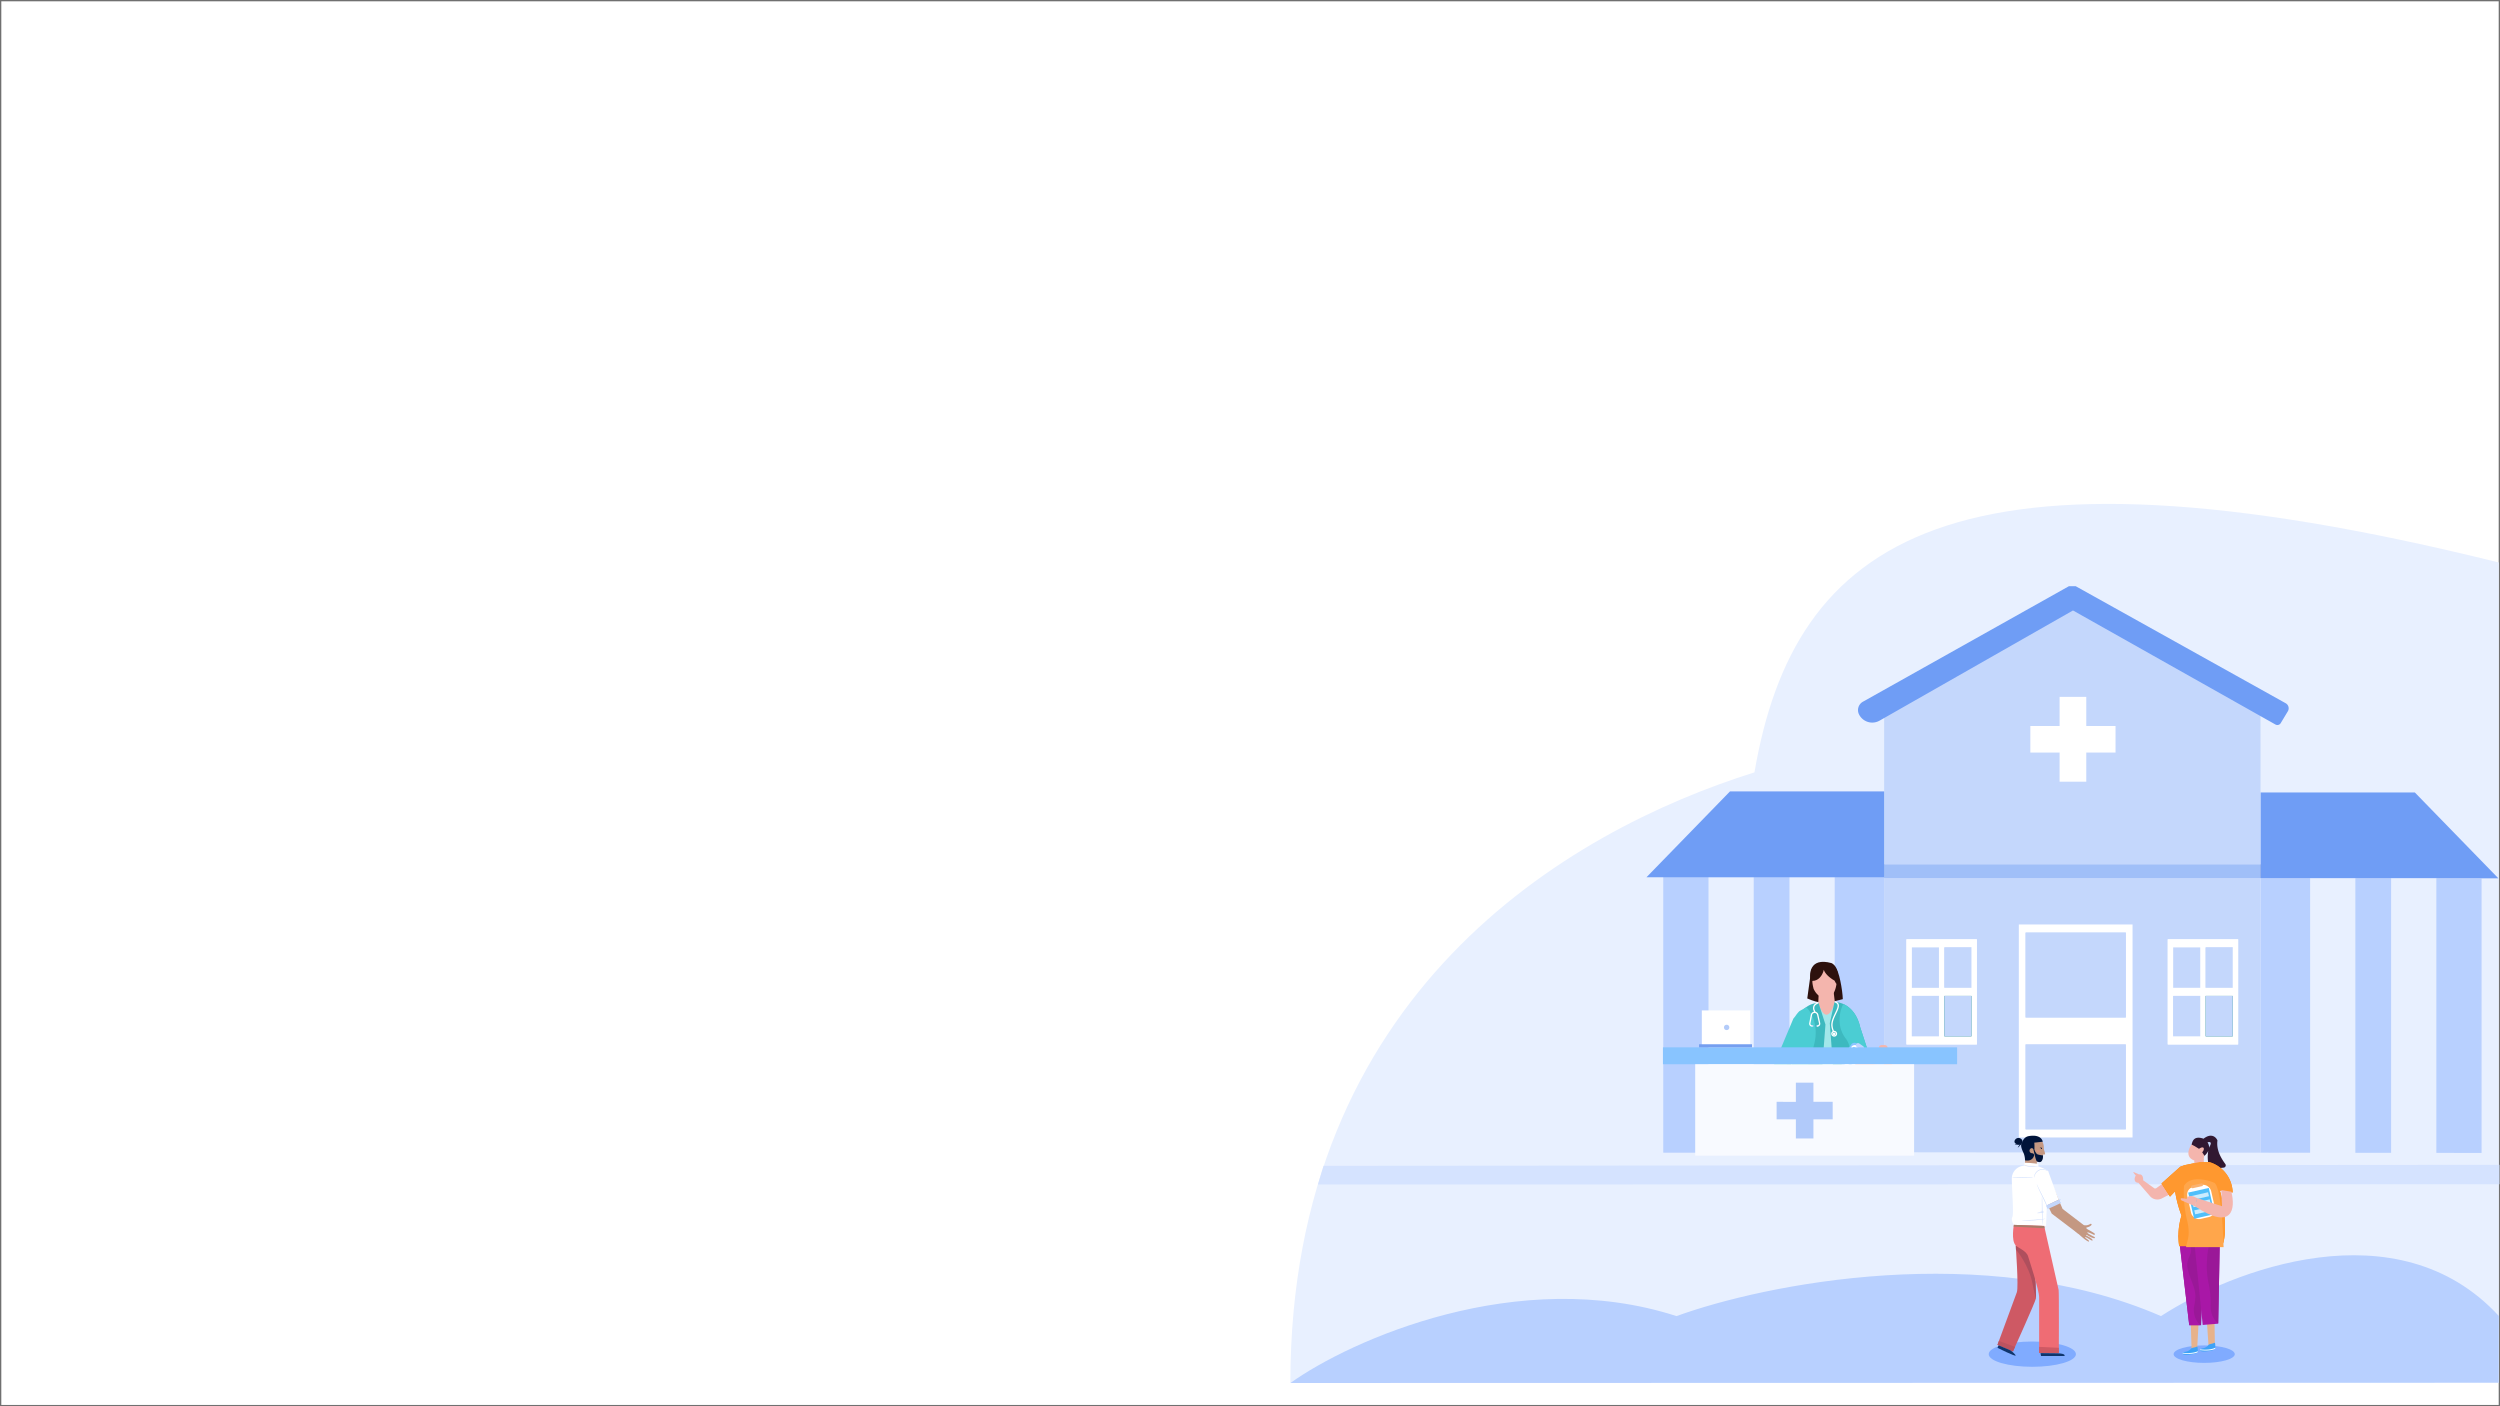 <svg id="health_bg" data-name="health bg" xmlns="http://www.w3.org/2000/svg" width="1920" height="1080" viewBox="0 0 1920 1080">
  <g id="Rectangle_2862" data-name="Rectangle 2862" fill="#fff" stroke="#707070" stroke-width="1">
    <rect width="1920" height="1080" stroke="none"/>
    <rect x="0.5" y="0.5" width="1919" height="1079" fill="none"/>
  </g>
  <g id="health_bg-2" data-name="health bg">
    <g id="Group_25347" data-name="Group 25347">
      <path id="Path_8355" data-name="Path 8355" d="M928.023,740.015l-928.062,0c0-298.73,212.208-423.561,356.423-468.733,12.034-3.769-2.13,12.429,0,0C386.948,92.964,506.864,5.56,928.023,110.093Z" transform="translate(991.039 321.902)" fill="#e8f0ff"/>
      <path id="Path_8356" data-name="Path 8356" d="M296.543,842.318C174.857,802.975,45.851,860.906-.005,893.692l927.992-.236.1-51.216c-77.843-84.531-205.293-35.143-259.476.078C532.907,783.416,364.023,817.776,296.543,842.318Z" transform="translate(991.031 168.445)" fill="#b8d0ff"/>
      <path id="Path_8357" data-name="Path 8357" d="M33.44,729.4l903.066-.754v14.913l-907.4.191Z" transform="translate(983.055 165.945)" fill="#d5e3ff"/>
      <rect id="Rectangle_1859" data-name="Rectangle 1859" width="5.263" height="62.757" transform="translate(1835.935 819.158)" fill="#5fdde3"/>
      <path id="Path_8358" data-name="Path 8358" d="M1120.178,565.735c-25.985,40.722-1.387,48.563,10.953,51.079a3.551,3.551,0,0,0,1.238.029c26.872-4.054,26.119-22.773,21.929-36.794,0-45.176-16.806-50.074-22.2-53.185a1.54,1.54,0,0,0-.805-.212C1115.7,527.121,1111.455,552.643,1120.178,565.735Z" transform="translate(709.001 204.652)" fill="#1d9ca2"/>
      <path id="Path_8359" data-name="Path 8359" d="M1132,616.411c2.386-15.13,6.83-49.389-2.818-55.969-3.982-5.455-9.246-17.214-4.988-27.791a13.564,13.564,0,0,1,10.647-5.774,1.532,1.532,0,0,1,.8.212c.418.242.9.493,1.447.774,6.45,3.337,20.751,10.734,20.751,52.392,4.19,14.016,4.943,32.729-21.929,36.782a3.555,3.555,0,0,1-1.238-.029C1133.824,616.836,1132.93,616.64,1132,616.411Z" transform="translate(705.466 204.595)" fill="#3db9bf" fill-rule="evenodd"/>
      <path id="Path_8388" data-name="Path 8388" d="M818.369,207.949H776.78V580.583h41.589Z" transform="translate(793.437 285.722)" fill="#e6e7e8"/>
      <path id="Path_8389" data-name="Path 8389" d="M927.626,635.521h-76.94v65.211h76.94Z" transform="translate(774.637 176.958)" fill="#8e5024"/>
      <path id="Path_8390" data-name="Path 8390" d="M927.625,520.3h-76.94V585.51h76.94Z" transform="translate(774.637 206.268)" fill="#8e5024"/>
      <path id="Path_8391" data-name="Path 8391" d="M795.984,516.136H741.919v89.017h54.065Z" transform="translate(802.304 207.327)" fill="#fff"/>
      <path id="Path_8392" data-name="Path 8392" d="M768.294,521.689H747.5v34.158h20.795Z" transform="translate(800.885 205.914)" fill="#017d78"/>
      <path id="Path_8393" data-name="Path 8393" d="M801.758,521.689H780.964v34.158h20.794Z" transform="translate(792.372 205.914)" fill="#017d78"/>
      <path id="Path_8394" data-name="Path 8394" d="M801.758,577.217H780.964v34.158h20.794Z" transform="translate(792.372 191.79)" fill="#017d78"/>
      <path id="Path_8395" data-name="Path 8395" d="M768.294,577.217H747.5v34.158h20.795Z" transform="translate(800.885 191.79)" fill="#017d78"/>
      <path id="Path_8396" data-name="Path 8396" d="M692.8,513.358H638.733v91.088H692.8Z" transform="translate(828.552 208.033)" fill="#fff"/>
      <path id="Path_8397" data-name="Path 8397" d="M665.1,518.911H644.31V554.1H665.1Z" transform="translate(827.133 206.621)" fill="#017d78"/>
      <path id="Path_8398" data-name="Path 8398" d="M698.572,518.911H677.778V554.1h20.794Z" transform="translate(818.62 206.621)" fill="#017d78"/>
      <path id="Path_8399" data-name="Path 8399" d="M698.572,575.828H677.778v35.193h20.794Z" transform="translate(818.62 192.143)" fill="#017d78"/>
      <path id="Path_8400" data-name="Path 8400" d="M665.1,575.828H644.31v35.193H665.1Z" transform="translate(827.133 192.143)" fill="#017d78"/>
      <path id="Path_8401" data-name="Path 8401" d="M611.539,446.7H900.581V436.348H611.539Z" transform="translate(835.47 227.623)" fill="#22275a"/>
      <path id="Path_8402" data-name="Path 8402" d="M611.555,613.191l289.189.33L900.6,262.893H611.555Z" transform="translate(835.465 271.746)" fill="#c4d7fc"/>
      <path id="Path_8403" data-name="Path 8403" d="M610.845,243.911l145.561-81.772,144.522,81.772Z" transform="translate(835.646 297.375)" fill="#c4d7fc"/>
      <path id="Path_8404" data-name="Path 8404" d="M837.624,498.087V661.632H750.287V498.087Zm-5.2,157.334V590.21h-76.94v65.211Zm0-85.913V504.3h-76.94v65.21Z" transform="translate(800.176 211.918)" fill="#fff"/>
      <path id="Path_8405" data-name="Path 8405" d="M834.2,621.639h-76.94v65.212H834.2Z" transform="translate(798.402 180.489)" fill="#c4d7fc"/>
      <path id="Path_8406" data-name="Path 8406" d="M834.2,506.417h-76.94v65.211H834.2Z" transform="translate(798.402 209.799)" fill="#c4d7fc"/>
      <path id="Path_8407" data-name="Path 8407" d="M688.615,513.358H634.549V594.1h54.066Z" transform="translate(829.616 208.033)" fill="#fff"/>
      <path id="Path_8408" data-name="Path 8408" d="M660.92,521.687H640.125V552.74H660.92Z" transform="translate(828.197 205.915)" fill="#017d78"/>
      <path id="Path_8409" data-name="Path 8409" d="M694.388,521.687H673.593V552.74h20.795Z" transform="translate(819.685 205.915)" fill="#017d78"/>
      <path id="Path_8410" data-name="Path 8410" d="M694.388,571.664H673.593v31.052h20.795Z" transform="translate(819.685 193.202)" fill="#017d78"/>
      <path id="Path_8411" data-name="Path 8411" d="M660.92,571.664H640.125v31.052H660.92Z" transform="translate(828.197 193.202)" fill="#017d78"/>
      <path id="Path_8412" data-name="Path 8412" d="M688.615,513.358H634.549V594.1h54.066Z" transform="translate(829.616 208.033)" fill="#fff"/>
      <path id="Path_8413" data-name="Path 8413" d="M660.92,521.687H640.125V552.74H660.92Z" transform="translate(828.197 205.915)" fill="#c4d7fc"/>
      <path id="Path_8414" data-name="Path 8414" d="M694.388,521.687H673.593V552.74h20.795Z" transform="translate(819.685 205.915)" fill="#c4d7fc"/>
      <path id="Path_8415" data-name="Path 8415" d="M694.388,521.687l-10.4,15.527-10.4,15.526V521.687Z" transform="translate(819.685 205.915)" fill="#c4d7fc"/>
      <path id="Path_8416" data-name="Path 8416" d="M694.388,571.664H673.593v31.052h20.795Z" transform="translate(819.685 193.202)" fill="#017d78"/>
      <path id="Path_8417" data-name="Path 8417" d="M694.388,571.664H673.593v31.052h20.795Z" transform="translate(819.685 193.202)" fill="#c4d7fc"/>
      <path id="Path_8418" data-name="Path 8418" d="M660.92,571.664H640.125v31.052H660.92Z" transform="translate(828.197 193.202)" fill="#c4d7fc"/>
      <path id="Path_8419" data-name="Path 8419" d="M640.125,602.716V571.664H660.92l-9.358,14.491Z" transform="translate(828.197 193.202)" fill="#c4d7fc"/>
      <path id="Path_8420" data-name="Path 8420" d="M957.74,513.358H903.674V594.1H957.74Z" transform="translate(761.157 208.033)" fill="#fff"/>
      <path id="Path_8421" data-name="Path 8421" d="M930.045,521.687H909.25V552.74h20.795Z" transform="translate(759.739 205.915)" fill="#017d78"/>
      <path id="Path_8422" data-name="Path 8422" d="M963.514,521.687H942.719V552.74h20.795Z" transform="translate(751.226 205.915)" fill="#017d78"/>
      <path id="Path_8423" data-name="Path 8423" d="M963.514,571.664H942.719v31.052h20.795Z" transform="translate(751.226 193.202)" fill="#017d78"/>
      <path id="Path_8424" data-name="Path 8424" d="M930.045,571.664H909.25v31.052h20.795Z" transform="translate(759.739 193.202)" fill="#017d78"/>
      <path id="Path_8425" data-name="Path 8425" d="M957.74,513.358H903.674V594.1H957.74Z" transform="translate(761.157 208.033)" fill="#fff"/>
      <path id="Path_8426" data-name="Path 8426" d="M930.045,521.687H909.25V552.74h20.795Z" transform="translate(759.739 205.915)" fill="#c4d7fc"/>
      <path id="Path_8427" data-name="Path 8427" d="M963.514,521.687H942.719V552.74h20.795Z" transform="translate(751.226 205.915)" fill="#c4d7fc"/>
      <path id="Path_8428" data-name="Path 8428" d="M963.514,521.687l-10.4,15.527-10.4,15.526V521.687Z" transform="translate(751.226 205.915)" fill="#c4d7fc"/>
      <path id="Path_8429" data-name="Path 8429" d="M963.514,571.664H942.719v31.052h20.795Z" transform="translate(751.226 193.202)" fill="#017d78"/>
      <path id="Path_8430" data-name="Path 8430" d="M963.514,571.664H942.719v31.052h20.795Z" transform="translate(751.226 193.202)" fill="#c4d7fc"/>
      <path id="Path_8431" data-name="Path 8431" d="M930.045,571.664H909.25v31.052h20.795Z" transform="translate(759.739 193.202)" fill="#c4d7fc"/>
      <path id="Path_8432" data-name="Path 8432" d="M909.25,602.716V571.664h20.795l-9.358,14.491Z" transform="translate(759.739 193.202)" fill="#c4d7fc"/>
      <path id="Path_8433" data-name="Path 8433" d="M611.539,446.7H900.581V436.348H611.539Z" transform="translate(835.47 227.623)" fill="#a0bff8"/>
      <path id="Path_8434" data-name="Path 8434" d="M751.816,149.645h-5.2L588.4,238.372a7.367,7.367,0,0,0-3.024,9.642,11.332,11.332,0,0,0,15.8,4.9l148.56-84.634,155.513,87.6a2.984,2.984,0,0,0,4.019-1.06l5.473-9.082a4.472,4.472,0,0,0-1.655-6.217Z" transform="translate(842.313 300.553)" fill="#6f9df5"/>
      <path id="Path_8435" data-name="Path 8435" d="M859.686,605.992a5.2,5.2,0,1,1-5.2-5.176A4.9,4.9,0,0,1,859.686,605.992Z" transform="translate(774.992 185.786)" fill="#fff"/>
      <path id="Path_8436" data-name="Path 8436" d="M384.046,660.776H553.682V448.662H384.046Z" transform="translate(893.338 224.49)" fill="#b8d0ff"/>
      <path id="Path_8437" data-name="Path 8437" d="M549.273,361.04H430.867l-64.154,65.945h182.56Z" transform="translate(897.747 246.779)" fill="#6f9df5"/>
      <rect id="Rectangle_1862" data-name="Rectangle 1862" width="34.735" height="209.895" transform="translate(1312.119 673.949)" fill="#e8f0ff"/>
      <rect id="Rectangle_1863" data-name="Rectangle 1863" width="34.735" height="209.895" transform="translate(1374.319 673.949)" fill="#e8f0ff"/>
      <path id="Path_8438" data-name="Path 8438" d="M1169.038,661.507,999.4,661.322V450.808h169.636Z" transform="translate(736.807 223.944)" fill="#b8d0ff"/>
      <path id="Path_8439" data-name="Path 8439" d="M999.4,362.119h118.4l64.154,65.944H999.4Z" transform="translate(736.807 246.505)" fill="#6f9df5"/>
      <rect id="Rectangle_1864" data-name="Rectangle 1864" width="34.735" height="211.329" transform="translate(1871.116 885.896) rotate(180)" fill="#e8f0ff"/>
      <rect id="Rectangle_1865" data-name="Rectangle 1865" width="34.735" height="211.329" transform="translate(1808.913 885.896) rotate(180)" fill="#e8f0ff"/>
      <path id="Path_8440" data-name="Path 8440" d="M805.1,303.877H784.615v22.371H762.144v20.4h22.471v22.371H805.1V346.645h22.472v-20.4H805.1Z" transform="translate(797.159 231.32)" fill="#fff" fill-rule="evenodd"/>
      <path id="Path_8445" data-name="Path 8445" d="M521.826,659.519l-12.808-20.06a3.5,3.5,0,0,0-5.947,3.693l12.3,20.374a3.8,3.8,0,1,0,6.451-4.007Z" transform="translate(863.189 176.368)" fill="#f4b5ad"/>
      <path id="Path_8446" data-name="Path 8446" d="M528.847,667.265c0,1.521.03,3-.89,4.252a6.783,6.783,0,0,1-2.468,2.173c-1.055.561-2.152,1.021-3.226,1.534-.641.306-.8.544-1.526.544" transform="translate(858.567 168.884)" fill="none" stroke="#a2e7ea" stroke-linecap="round" stroke-linejoin="round" stroke-width="1"/>
      <path id="Path_8441" data-name="Path 8441" d="M535.97,533.112l3.061-22.149,18.622-1.107c2.653,1.329,5.442,16.981,5.612,23.81C550,537.265,545.408,537.265,535.97,533.112Z" transform="translate(852.007 233.681)" fill="#2d110d"/>
      <path id="Path_8442" data-name="Path 8442" d="M548.079,554.935c-19.747-2.841-18.191,36.88-14.132,55.936h29.536c13.357-55.936-5.2-55.936-15.4-55.936Z" transform="translate(853.871 215.307)" fill="#a2e7ea"/>
      <path id="Path_8443" data-name="Path 8443" d="M550.733,537l-.493,10.1c5.867,17.719,11.224,4.983,12.754-.554L561.7,535.617Z" transform="translate(846.172 223.146)" fill="#f4b5ad"/>
      <path id="Path_8444" data-name="Path 8444" d="M511.9,598.041a141.246,141.246,0,0,0,3.165,15.1l-6.982,28.69c3.159,2.165,10.041,5.846,12.3,3.248s7.592-3.248,9.975-3.248l5.32-70.191-5.32-16.6c-4.8,0-11.189,2.578-15.323,10.162l-1.3,1.928L501.4,602.034a5.319,5.319,0,0,0,2.824,6.62l1.533.693Z" transform="translate(866.269 215.207)" fill="#3db9bf" fill-rule="evenodd"/>
      <path id="Path_8447" data-name="Path 8447" d="M543.517,525.882c4.592,9.726,12.8,7.279,15.257,3.409s2.785-10.617,2.438-11.355c-.933-4.678-6.643-8.106-9.611-7.722a.857.857,0,0,0-.268.084L545,513.39C541.2,516.082,542.667,522.573,543.517,525.882Z" transform="translate(849.332 233.547)" fill="#f4b5ad"/>
      <path id="Path_8448" data-name="Path 8448" d="M540.546,517.849c-2.125-6.46-1.53-19.934,15.56-15.228,2.721,1.2,7.092,6.368,3.827,16.335l-1.5-2.861c-4.426-2.518-7.47-5.741-8.249-8.353-1.028,4.812-4.525,8.7-8.8,8.53Z" transform="translate(850.492 237.039)" fill="#2d110d" fill-rule="evenodd"/>
      <path id="Path_8449" data-name="Path 8449" d="M588.466,599.692c-.628,3.7-1.489,7.683-2.616,11.963l6.982,28.69c-3.159,2.165-10.042,5.846-12.3,3.248s-7.592-3.248-9.975-3.248l-5.32-70.191,3.619-16.27c6.432,0,16.381,4.492,19.78,19.477l6.453,19.8a2.365,2.365,0,0,1-.927,2.694Z" transform="translate(840.04 215.677)" fill="#3db9bf" fill-rule="evenodd"/>
      <path id="Path_8450" data-name="Path 8450" d="M571.492,594a1.753,1.753,0,1,1-1.745-1.919A1.838,1.838,0,0,1,571.492,594Z" transform="translate(838.909 200.06)" fill="none" stroke="#fff" stroke-width="1"/>
      <ellipse id="Ellipse_632" data-name="Ellipse 632" cx="1.02" cy="1.107" rx="1.02" ry="1.107" transform="translate(1407.636 792.948)" fill="#fff"/>
      <rect id="Rectangle_1866" data-name="Rectangle 1866" width="1.531" height="1.107" rx="0.554" transform="translate(1394.881 787.411)" fill="#c4d7fc"/>
      <path id="Path_8451" data-name="Path 8451" d="M509.177,615.438a122.06,122.06,0,0,1-3.762-15.1l-7.3,11.306-1.969-.75a5.319,5.319,0,0,1-3.013-7.031L507.6,569.425l1.55-1.931a23.215,23.215,0,0,1,3.082-3.82l5.3-3.013c3.739,3.507,9.624,13.733,6.228,27.686-1.109,4.556-2.217,8.224-3.153,11.32-2.647,8.757-3.911,12.938.121,19.688,5.417,9.07-3.506,24.141-12.237,28.153a40.094,40.094,0,0,1-7.616-3.382Z" transform="translate(869.695 212.905)" fill="#4bcdd3" fill-rule="evenodd"/>
      <path id="Path_8452" data-name="Path 8452" d="M541.405,577.74h-.391a1.774,1.774,0,0,1-1.74-2.119l1.277-6.429a2.45,2.45,0,0,1,2.4-1.973h0a2.449,2.449,0,0,1,2.391,1.915l1.443,6.445a1.774,1.774,0,0,1-1.731,2.16h-.141" transform="translate(850.67 210.225)" fill="none" stroke="#fff" stroke-width="1"/>
      <path id="Path_8453" data-name="Path 8453" d="M545.254,561.674l-.56-1.464a4.108,4.108,0,0,1,.065-3.7,5.188,5.188,0,0,1,3.046-2.043m12.754-.831h0c7.2,2.132-2.693,10.724-2.244,18.221a12.465,12.465,0,0,0,1.224,4.481" transform="translate(848.606 215.778)" fill="none" stroke="#fff" stroke-width="1"/>
      <rect id="Rectangle_1867" data-name="Rectangle 1867" width="1.531" height="1.107" rx="0.554" transform="translate(1391.311 787.411)" fill="#c4d7fc"/>
      <path id="Path_8454" data-name="Path 8454" d="M591.054,612.894c1.127-4.28,1.988-8.261,2.616-11.963l5.693-3.836a2.364,2.364,0,0,0,.927-2.693l-6.452-19.8c-2.244-9.894-7.343-15.213-12.4-17.686h-.73c-2.466,4.706-5.51,16.556,2.041,26.3s.255,26.948-4.337,34.33c-.3,4.221.8,14.856,6.9,26.854a5.219,5.219,0,0,1,.423.432c2.261,2.6,9.144-1.083,12.3-3.248Z" transform="translate(834.836 214.438)" fill="#4bcdd3" fill-rule="evenodd"/>
      <rect id="Rectangle_1868" data-name="Rectangle 1868" width="13.141" height="19.803" rx="2.995" transform="translate(1423.448 799.656) rotate(34.997)" fill="#88c4ff"/>
      <rect id="Rectangle_1869" data-name="Rectangle 1869" width="10.752" height="17.153" rx="2.995" transform="translate(1423.661 801.413) rotate(34.954)" fill="#fff"/>
      <rect id="Rectangle_1870" data-name="Rectangle 1870" width="7.168" height="3.299" rx="1.649" transform="translate(1426.535 800.431) rotate(34.954)" fill="#c1d4ff"/>
      <rect id="Rectangle_1871" data-name="Rectangle 1871" width="8.363" height="1.32" rx="0.66" transform="translate(1423.586 803.769) rotate(34.954)" fill="#88c4ff"/>
      <rect id="Rectangle_1872" data-name="Rectangle 1872" width="8.363" height="1.32" rx="0.66" transform="translate(1421.83 806.426) rotate(34.954)" fill="#88c4ff"/>
      <rect id="Rectangle_1873" data-name="Rectangle 1873" width="8.363" height="1.32" rx="0.66" transform="translate(1420.074 809.082) rotate(34.954)" fill="#88c4ff"/>
      <rect id="Rectangle_1874" data-name="Rectangle 1874" width="8.363" height="1.32" rx="0.66" transform="translate(1418.669 811.207) rotate(34.954)" fill="#88c4ff"/>
      <rect id="Rectangle_1875" data-name="Rectangle 1875" width="8.363" height="1.32" rx="0.66" transform="translate(1416.912 813.865) rotate(34.954)" fill="#88c4ff"/>
      <path id="Path_8455" data-name="Path 8455" d="M608.865,634.843l-2.771-10.827a2.241,2.241,0,0,0-2.117-1.745h-2.471a2.251,2.251,0,0,0-1.99,3.023l4.2,13.391-15.123-3.113c-2.36-2.106-7.337-6.037-8.367-4.92s-.429.7,0,.35c.215,1.037.966,3.258,2.253,3.842l-.966,1.048c-1.287,3.493,2.789,5.122,5.149,6.286l21.874,3.957a2.208,2.208,0,0,0,2.391-2.836Z" transform="translate(843.579 180.329)" fill="#f4b5ad"/>
      <rect id="Rectangle_1876" data-name="Rectangle 1876" width="225.924" height="12.977" transform="translate(1277.136 804.35)" fill="#88c4ff"/>
      <rect id="Rectangle_1877" data-name="Rectangle 1877" width="168.116" height="70.196" transform="translate(1301.91 817.327)" fill="#f8faff"/>
      <rect id="Rectangle_1878" data-name="Rectangle 1878" width="37.162" height="26.545" transform="translate(1307 776)" fill="#fff"/>
      <rect id="Rectangle_1879" data-name="Rectangle 1879" width="40.702" height="2.36" transform="translate(1304.86 801.99)" fill="#759ff0"/>
      <circle id="Ellipse_633" data-name="Ellipse 633" cx="2.065" cy="2.065" r="2.065" transform="translate(1324 787)" fill="#b3cbf9"/>
      <path id="Path_8456" data-name="Path 8456" d="M529.072,661.01H515.588v14.723H500.8v13.423h14.789V703.88h13.484V689.156H543.86V675.733H529.072Z" transform="translate(863.639 170.475)" fill="#b1cafa" fill-rule="evenodd"/>
      <ellipse id="Ellipse_634" data-name="Ellipse 634" cx="23.487" cy="6.711" rx="23.487" ry="6.711" transform="translate(1669.334 1033.277)" fill="#80abff"/>
      <ellipse id="Ellipse_695" data-name="Ellipse 695" cx="33.487" cy="9.711" rx="33.487" ry="9.711" transform="translate(1527.334 1030.277)" fill="#80abff"/>
      <path id="Path_8457" data-name="Path 8457" d="M933.581,903.232l-6.309,1.473.758,24.126,4.208-1.261Z" transform="translate(755.155 108.859)" fill="#e7b28b"/>
      <path id="Path_8458" data-name="Path 8458" d="M925.549,934.232c1.683-.789,3.64-.759,4.207-1.381.841,0,.841.789.841,4.128-.227,1.065-3.494,1.687-5.1,1.864-4.175.614-5.921.256-6.471-.361-.711-.8.858-1.463,1.91-1.642A6.742,6.742,0,0,0,925.549,934.232Z" transform="translate(757.298 101.325)" fill="#3da2f6"/>
      <path id="Path_8459" data-name="Path 8459" d="M919.087,938.826c6.375.719,10.388-.534,11.51-1.214v.577a.716.716,0,0,1-.144.293c-1.385.743-5.277,1.66-11.593.91A.6.6,0,0,1,919.087,938.826Z" transform="translate(757.298 100.114)" fill="#fff" fill-rule="evenodd"/>
      <path id="Path_8460" data-name="Path 8460" d="M932.122,887.306l3.151-64.143L914.922,818.3l8.112,69.007Z" transform="translate(758.297 130.465)" fill="#9a1898"/>
      <path id="Path_8461" data-name="Path 8461" d="M916.083,828.173l7.247,61.645h8.6l.037-.084c-1.976-1.444-5.746-6.2-5.016-13.68a50.268,50.268,0,0,0,1.086-7.6c.268-4.228-1.421-8.711-3.108-13.187-1.564-4.15-3.126-8.294-3.122-12.222A15.265,15.265,0,0,1,923.3,837.5c.934-2.3,1.858-4.579,1.274-6.863a4.129,4.129,0,0,0-1.5-2.464Z" transform="translate(758.001 127.953)" fill="#a917a7" fill-rule="evenodd"/>
      <path id="Path_8462" data-name="Path 8462" d="M949.74,901.719l-5.923,2.4,1.513,21.975,4.776-1.207Z" transform="translate(750.946 109.244)" fill="#e7b28b"/>
      <path id="Path_8463" data-name="Path 8463" d="M943.6,930.379c1.682-.841,3.64-.809,4.206-1.472.842,0,.842.841.842,4.4-.227,1.136-3.494,1.8-5.1,1.989-4.2.659-5.946.268-6.483-.4-.694-.863.9-1.543,1.992-1.749A6.666,6.666,0,0,0,943.6,930.379Z" transform="translate(752.706 102.328)" fill="#3da2f6"/>
      <path id="Path_8464" data-name="Path 8464" d="M937.138,935.278c6.378.768,10.392-.57,11.513-1.294v.617a.8.8,0,0,1-.143.31c-1.384.792-5.277,1.771-11.6.972A.654.654,0,0,1,937.138,935.278Z" transform="translate(752.706 101.037)" fill="#fff" fill-rule="evenodd"/>
      <path id="Path_8465" data-name="Path 8465" d="M949.13,885.341l1.245-65.268-20.352-4.864,7.2,71.1Z" transform="translate(754.455 131.25)" fill="#a917a7"/>
      <path id="Path_8466" data-name="Path 8466" d="M952.641,887.9c-2.068-1.338-6.055-5.918-5.874-13.873,0-.1.005-.271.012-.515.022-.8.063-2.334.022-4.172a78.684,78.684,0,0,0-1.49-11.773A67.758,67.758,0,0,1,943.82,843.9c.3-9.413,1.3-18.51,3.86-17.291h6.13Z" transform="translate(750.949 128.379)" fill="#9a1898" fill-rule="evenodd"/>
      <path id="Path_8467" data-name="Path 8467" d="M875.77,759.42l8.142,5.832.034.034a1.53,1.53,0,0,0,2.013.131l8.853-6.409,2.983,1.9c2.487,1.788,1.574,6.112.806,8.05l-8.489,4.4a7.457,7.457,0,0,1-9.066-1.737l-8.932-10.306c-4.012.008-2.949-4.67-1.966-5.407l-1.822-2.277a.3.3,0,0,1,.352-.456l3.928,1.75C875.439,754.46,875.923,757.843,875.77,759.42Z" transform="translate(770.166 147.035)" fill="#f4b5ad"/>
      <path id="Path_8468" data-name="Path 8468" d="M929.9,721.45c-3.14,1.633-9.176,11.7-.458,14.683l7-.378C939.208,725.829,936.968,721.45,929.9,721.45Z" transform="translate(755.751 155.101)" fill="#f4b5ad"/>
      <path id="Path_8469" data-name="Path 8469" d="M954.05,737.253c-2.659-3.645-7.034-10.325-5.951-17.929-1.012-2.477-4.557-6.131-10.739-1.341q-.157-.085-.309-.159c-6.931-2.281-8.094,2.017-8.66,4.108-.052.192-.1.365-.145.513l2.288,1.176,3.4,2.1c3.94-2.763,4.755.263,2.446,2.631l1.764,2.746a11.953,11.953,0,0,0,2.922-3.871c-1.306,6.9-.133,19.454,10.576,18.78V743.9c.4.137.8-.628.5-.921-.886-.857-1.557-1.807-1.408-2.6l1.99-.2A1.782,1.782,0,0,0,954.05,737.253Zm-12.4-12.284a7.9,7.9,0,0,1,.449-1.065c2.1-3.565.01-3.659-1.666-3.168A6.517,6.517,0,0,1,941.647,724.969Z" transform="translate(754.907 156.577)" fill="#311831" fill-rule="evenodd"/>
      <path id="Path_8470" data-name="Path 8470" d="M933.716,742.725a24.958,24.958,0,0,1,18.175,23.423l-9.856-1.536c3.072,9.131,6.426,35.276,1.408,42.751H910.8a53.214,53.214,0,0,1,1.472-22.412l.325-1.139a89.108,89.108,0,0,1-4.923-18.588l-3.9,4.125-6.528-10.112,14.4-12.876,2.335-.838a7.056,7.056,0,0,1,1.034-.371l.147-.052v.014l.059-.014,11.589-2.373Z" transform="translate(762.794 149.688)" fill="#ff8100" fill-rule="evenodd"/>
      <path id="Path_8471" data-name="Path 8471" d="M931.034,743.264c6.272,7.68,7.084,3.588,7.382-.934l-.215-3.953h-2.3l-4.864-2.3C930.905,737.608,931.034,737.658,931.034,743.264Z" transform="translate(754.213 151.381)" fill="#f4b5ad"/>
      <path id="Path_8472" data-name="Path 8472" d="M933.716,742.725a24.958,24.958,0,0,1,18.175,23.423l-9.856-1.536c3.072,9.131,6.426,35.276,1.408,42.751H910.8a53.214,53.214,0,0,1,1.472-22.412l.325-1.139a89.108,89.108,0,0,1-4.923-18.588l-3.9,4.125-6.528-10.112,14.4-12.876,2.335-.838a7.056,7.056,0,0,1,1.034-.371l.147-.052v.014l.059-.014,11.589-2.373Z" transform="translate(762.794 149.688)" fill="#ff982f" fill-rule="evenodd"/>
      <path id="Path_8473" data-name="Path 8473" d="M919.982,811.632v-.512l1.308-5.229c1.268-5.073.567-10.4-.735-15.467a90.308,90.308,0,0,1-2.207-25.784c4.484-7.848,17.129-4.983,22.89-2.569,5.045,1.121,7.085,33.167,7.474,49.049l.133.4-.072.11Z" transform="translate(758.955 146.165)" fill="#ffa64b" fill-rule="evenodd"/>
      <rect id="Rectangle_1880" data-name="Rectangle 1880" width="18.707" height="25.255" rx="6" transform="translate(1702.361 933.358) rotate(167.286)" fill="#fff"/>
      <rect id="Rectangle_1881" data-name="Rectangle 1881" width="9.354" height="2.182" rx="1.091" transform="translate(1692.143 910.733) rotate(167.286)" fill="#fbb26f"/>
      <rect id="Rectangle_1882" data-name="Rectangle 1882" width="16.213" height="20.578" transform="translate(1700.87 932.416) rotate(167.286)" fill="#50bffa"/>
      <rect id="Rectangle_1883" data-name="Rectangle 1883" width="13.407" height="3.118" transform="translate(1696.496 918.7) rotate(167.286)" fill="#fff" opacity="0.7"/>
      <rect id="Rectangle_1884" data-name="Rectangle 1884" width="13.407" height="3.118" transform="translate(1697.731 924.174) rotate(167.286)" fill="#fff" opacity="0.7"/>
      <rect id="Rectangle_1885" data-name="Rectangle 1885" width="13.407" height="3.118" transform="translate(1698.967 929.649) rotate(167.286)" fill="#fff" opacity="0.7"/>
      <path id="Path_8474" data-name="Path 8474" d="M931.539,784.022c29.081,19.353,31.381,1.878,28.052-11.136l-7.68-1.279.49,12.415-19-6.187Z" transform="translate(754.069 142.342)" fill="#f4b5ad"/>
      <path id="Path_8475" data-name="Path 8475" d="M921.488,780.023c1.177-3.7,5.468-2.173,8.2-.631l-1.683,6.31-10.516-4.627C915.6,778.761,918.964,779.392,921.488,780.023Z" transform="translate(757.783 140.785)" fill="#f4b5ad"/>
      <path id="Path_11488" data-name="Path 11488" d="M68.47,361.827s2.391,32.017.886,36.054c-1.54,4.132-14.865,40.363-14.865,40.363L66.4,443.325s17.258-38.218,17.634-40.749-.941-32.724-.941-32.724l-3.622-6.377Z" transform="translate(1479.572 594.591)" fill="#ce5964"/>
      <path id="Path_11489" data-name="Path 11489" d="M93.435,264.751a9.559,9.559,0,0,1,1.107,4.163,8.417,8.417,0,0,0,.376,2.844c.374,1.139.765,2.5.588,2.742-.312.434-1.486.19-1.486.19s.021,6.09-3,5.684c-2.858-.384-1.782-.42-1.782-.42l-.138,3.7-9.114-.338.166-4.446,1.393-15.53Z" transform="translate(1475.086 611.921)" fill="#c49882"/>
      <path id="Path_11490" data-name="Path 11490" d="M77.2,265.375c-1.836,1.49.515,6.1,1.407,8.066a15.729,15.729,0,0,1,.922,5.153c5.745,1.026,6.774-3.247,6.774-3.247a1.509,1.509,0,0,0-1.375-2.233,1.972,1.972,0,0,1-.6-3.839c1.067-.355,1.711.755,1.849,1.669.08.521.6.193.6.193s-.036-1.734-.006-3.085a29.671,29.671,0,0,0-.131-3.069l6.49-.7s-.7-6-10.66-4.342C77.983,260.688,77.2,265.375,77.2,265.375Z" transform="translate(1475.696 612.57)" fill="#00143a"/>
      <g id="Group_24707" data-name="Group 24707" transform="translate(1559.48 882.54)">
        <path id="Path_11491" data-name="Path 11491" d="M86.823,274.189c.011,0,.011.066-.057.152a.518.518,0,0,1-.41.174c-.415-.019-.814-.46-.962-1a1.632,1.632,0,0,1-.018-.788.678.678,0,0,1,.389-.534.363.363,0,0,1,.275.007.306.306,0,0,1,.146.143c.049.105.011.169,0,.165s-.011-.059-.065-.126a.245.245,0,0,0-.307-.062.555.555,0,0,0-.266.444,1.586,1.586,0,0,0,.03.7,1.191,1.191,0,0,0,.787.911.484.484,0,0,0,.349-.091C86.784,274.233,86.809,274.184,86.823,274.189Z" transform="translate(-85.336 -272.173)" fill="#a87d6a"/>
      </g>
      <g id="Group_24708" data-name="Group 24708" transform="translate(1563.856 883.174)" opacity="0.42">
        <path id="Path_11492" data-name="Path 11492" d="M93.865,274.3c-.116.516-.927.772-1.812.574s-1.508-.778-1.392-1.294.926-.772,1.811-.573S93.981,273.787,93.865,274.3Z" transform="translate(-90.647 -272.942)" fill="#f2957e"/>
      </g>
      <path id="Path_11493" data-name="Path 11493" d="M76.389,266.146a3.185,3.185,0,0,0-5.7-2.807,2.089,2.089,0,0,0-.163,2,2.2,2.2,0,0,0,.761.769,4.117,4.117,0,0,0,4.68-.212" transform="translate(1476.783 612.193)" fill="#00143a"/>
      <path id="Path_11494" data-name="Path 11494" d="M88.234,273.284s1.623,8.214,2.585,8.517,3.7,1.84,4.506-2.915l.117-1.736s-3.875-.381-4.788-1.142a10.251,10.251,0,0,1-1.829-3.066Z" transform="translate(1473.635 610.232)" fill="#00143a"/>
      <g id="Group_24710" data-name="Group 24710" transform="translate(1566.537 881.341)">
        <path id="Path_11495" data-name="Path 11495" d="M95.748,271.477a.432.432,0,1,1-.419-.446A.432.432,0,0,1,95.748,271.477Z" transform="translate(-94.073 -270.773)" fill="#00143a"/>
        <g id="Group_24709" data-name="Group 24709" transform="translate(0 0)">
          <path id="Path_11496" data-name="Path 11496" d="M95.6,271.27c-.058.054-.368-.227-.832-.267s-.822.172-.868.109c-.023-.029.038-.129.194-.23a1.15,1.15,0,0,1,1.356.127C95.591,271.136,95.632,271.246,95.6,271.27Z" transform="translate(-93.9 -270.718)" fill="#00143a"/>
        </g>
      </g>
      <g id="Group_24711" data-name="Group 24711" transform="translate(1547.289 875.091)">
        <path id="Path_11497" data-name="Path 11497" d="M78.845,263.134c.063.006.056.619-.42,1.452A5.573,5.573,0,0,1,75.6,266.9a8.451,8.451,0,0,1-3.6.477,3.213,3.213,0,0,1-1.466-.294,4.984,4.984,0,0,1,1.472-.111,10.668,10.668,0,0,0,3.385-.607,6.07,6.07,0,0,0,2.686-2C78.6,263.66,78.754,263.109,78.845,263.134Z" transform="translate(-70.541 -263.133)" fill="#00143a"/>
      </g>
      <g id="Group_24712" data-name="Group 24712" transform="translate(1549.653 877.177)">
        <path id="Path_11498" data-name="Path 11498" d="M76.4,265.667a4.313,4.313,0,0,1-1.084,2.327c-.843,1.158-1.788,1.853-1.89,1.739s.621-.97,1.426-2.077S76.249,265.6,76.4,265.667Z" transform="translate(-73.41 -265.664)" fill="#00143a"/>
      </g>
      <path id="Path_11499" data-name="Path 11499" d="M75.8,287.736a9.964,9.964,0,0,0-7.953,9.876c.11,9.71,1.643,27.022.4,29.367-1.3,2.45,1.2,5.989,1.2,5.989l24.689.85,1.651-42.035S87.98,285.24,75.8,287.736Z" transform="translate(1477.221 607.729)" fill="#fff"/>
      <g id="Group_24715" data-name="Group 24715" transform="translate(1566.05 909.436)">
        <path id="Path_11500" data-name="Path 11500" d="M127.885,336.476l-16.56-12.652-8.182-19.012-9.835,2.813,9.711,19.836,20.443,15.521,4.422-6.505" transform="translate(-93.309 -304.811)" fill="#c49882"/>
        <g id="Group_24714" data-name="Group 24714" transform="translate(27.137 30.44)">
          <g id="Group_24713" data-name="Group 24713">
            <path id="Path_11501" data-name="Path 11501" d="M129.862,342.389l1.907.172a16.352,16.352,0,0,0,3.2.355,4.7,4.7,0,0,0,1.579-.227,7.2,7.2,0,0,0,1.823-.8.617.617,0,0,1,1.014.575c-.157.534-1.473,1.59-3.4,2.021s.853,1.816,1.857,2.339,4.03,2.286,4.114,2.721c.123.639-.539.888-1.529.343s-4.072-1.972-4.323-1.429,4.9,3.126,4.9,3.126,1.189.376.92,1.013c-.485,1.15-5.748-2.007-6.242-2.32-.343-.218-.636.363-.255.577s5.19,2.465,4.708,3.64c-.37.9-4.354-2.556-5.608-2.47s3.288,2.316,2.9,3.162c-.145.316-.3.531-2.72-1.126-2.482-1.7-8.459-7.385-8.459-7.385l3.733-4.317" transform="translate(-126.241 -341.752)" fill="#c49882"/>
          </g>
        </g>
      </g>
      <path id="Path_11502" data-name="Path 11502" d="M99.332,292.4l8.012,21.865-9.685,4.671s-9.685-19.116-9.685-20.863S91.314,286.877,99.332,292.4Z" transform="translate(1473.68 607.109)" fill="#fff"/>
      <g id="Group_24716" data-name="Group 24716" transform="translate(1564.256 909.435)">
        <path id="Path_11503" data-name="Path 11503" d="M107.9,316.753a3.616,3.616,0,0,1-.657.394c-.434.237-1.073.573-1.878.988-1.609.831-3.884,1.983-6.525,3.3l-.177.088-.075-.185c-.466-1.148-.993-2.379-1.575-3.638-.817-1.773-1.656-3.435-2.412-4.954s-1.42-2.9-1.943-4.071-.915-2.136-1.171-2.807a6.235,6.235,0,0,1-.352-1.06,6.277,6.277,0,0,1,.489,1c.3.652.723,1.6,1.279,2.751s1.24,2.517,2.013,4.025,1.623,3.172,2.444,4.953c.584,1.264,1.109,2.5,1.568,3.662l-.252-.1c2.653-1.3,4.948-2.407,6.586-3.181.819-.387,1.473-.691,1.925-.892A3.526,3.526,0,0,1,107.9,316.753Z" transform="translate(-91.131 -304.811)" fill="#c4d7fc"/>
      </g>
      <path id="Path_11504" data-name="Path 11504" d="M99.727,323.881l1.3,2.472s10.774-4.582,10.3-5.055a3.761,3.761,0,0,0-1.335-.734s1.257-1.79.862-1.79S99.727,323.881,99.727,323.881Z" transform="translate(1471.611 602.167)" fill="#c4d7fc"/>
      <g id="Group_24717" data-name="Group 24717" transform="translate(1568.15 918.161)">
        <path id="Path_11505" data-name="Path 11505" d="M96.214,338.787c-.106,0-.248-5.233-.318-11.69s-.041-11.694.064-11.7.248,5.233.318,11.691S96.319,338.786,96.214,338.787Z" transform="translate(-95.858 -315.401)" fill="#c4d7fc"/>
      </g>
      <g id="Group_24718" data-name="Group 24718" transform="translate(1552.908 936.022)">
        <path id="Path_11506" data-name="Path 11506" d="M95.25,337.09a2.547,2.547,0,0,1-.686.184c-.445.1-1.093.211-1.9.336-1.607.251-3.842.514-6.323.657s-4.732.131-6.358.064c-.813-.033-1.47-.074-1.923-.119a2.52,2.52,0,0,1-.7-.1,22.019,22.019,0,0,1,2.629-.047c1.622,0,3.861-.037,6.331-.176s4.7-.362,6.31-.543A21.88,21.88,0,0,1,95.25,337.09Z" transform="translate(-77.361 -337.077)" fill="#c4d7fc"/>
      </g>
      <g id="Group_24719" data-name="Group 24719" transform="translate(1564.344 931.019)">
        <path id="Path_11507" data-name="Path 11507" d="M96.816,331.064a10.451,10.451,0,0,1-2.77.461,10.379,10.379,0,0,1-2.807.08,10.434,10.434,0,0,1,2.77-.461A10.421,10.421,0,0,1,96.816,331.064Z" transform="translate(-91.238 -331.004)" fill="#c4d7fc"/>
      </g>
      <g id="Group_24720" data-name="Group 24720" transform="translate(1566.841 929.996)">
        <path id="Path_11508" data-name="Path 11508" d="M97.347,329.955a6.3,6.3,0,0,1-3.079,0,6.269,6.269,0,0,1,3.079,0Z" transform="translate(-94.268 -329.763)" fill="#c4d7fc"/>
      </g>
      <path id="Path_11509" data-name="Path 11509" d="M79.493,287.033v-2.2s8.151.149,10.807,1.1v1.506Z" transform="translate(1475.172 608.14)" fill="#fff"/>
      <g id="Group_24721" data-name="Group 24721" transform="translate(1562.25 897.931)">
        <path id="Path_11510" data-name="Path 11510" d="M99.164,292.369a14.176,14.176,0,0,0-1.878-.854A6.817,6.817,0,0,0,95.1,291.2a6.154,6.154,0,0,0-4.717,2.248,6.808,6.808,0,0,0-1.131,1.893,14.264,14.264,0,0,0-.519,2,1.4,1.4,0,0,1-.035-.568,5.579,5.579,0,0,1,.3-1.522,6.586,6.586,0,0,1,3.33-3.795,6.589,6.589,0,0,1,5.044-.2,5.6,5.6,0,0,1,1.371.727C99.038,292.2,99.179,292.352,99.164,292.369Z" transform="translate(-88.697 -290.85)" fill="#c4d7fc"/>
      </g>
      <g id="Group_24722" data-name="Group 24722" transform="translate(1545.25 904.086)">
        <path id="Path_11511" data-name="Path 11511" d="M84.266,298.486a13.145,13.145,0,0,1-2.365.267c-1.466.1-3.5.18-5.739.161s-4.272-.133-5.735-.26a13.161,13.161,0,0,1-2.36-.307,16.474,16.474,0,0,1,2.376.037c1.464.058,3.487.126,5.722.146s4.258-.016,5.723-.049A16.334,16.334,0,0,1,84.266,298.486Z" transform="translate(-68.067 -298.32)" fill="#c4d7fc"/>
      </g>
      <g id="Group_24723" data-name="Group 24723" transform="translate(1554.592 895.005)">
        <path id="Path_11512" data-name="Path 11512" d="M89.486,288.183A4.978,4.978,0,0,1,88,288.4a24.024,24.024,0,0,1-7.178-.619,4.991,4.991,0,0,1-1.422-.47c.029-.112,2.238.436,5.021.668S89.477,288.068,89.486,288.183Z" transform="translate(-79.404 -287.3)" fill="#c4d7fc"/>
      </g>
      <path id="Path_11513" data-name="Path 11513" d="M71.455,361.827v2.985s10.272,11.894,12.939,26.582c1.107,6.1,2.625,11.182,2.625,11.182l-.187-13.184L82.456,366.62Z" transform="translate(1476.587 594.591)" fill="#00143a" opacity="0.15"/>
      <path id="Path_11514" data-name="Path 11514" d="M69.642,342.749s-2.274,11.869,1.37,15.721c2.06,2.176,8.232,4.131,9.518,8.413,1.042,3.47,8.491,25.738,8.491,31.62v42.645l15.134.18s.2-46.862-.165-48.575-11.1-49.147-11.1-49.147Z" transform="translate(1477.029 597.948)" fill="#ef6c74"/>
      <path id="Path_11515" data-name="Path 11515" d="M93.309,461.156v-4.712l15.19.722-.056,4.17Z" transform="translate(1472.741 577.94)" fill="#ce5964"/>
      <path id="Path_11516" data-name="Path 11516" d="M54.49,453.925,66.4,459.006l1.59-3.531-12.4-4.537Z" transform="translate(1479.572 578.909)" fill="#bc5360"/>
      <path id="Path_11517" data-name="Path 11517" d="M55.354,455.01l-.864,1.947s14.3,7.081,13.955,5.875-3.763-3.842-3.763-3.842Z" transform="translate(1479.572 578.193)" fill="#0f356d"/>
      <path id="Path_11518" data-name="Path 11518" d="M94.579,462.293,95,464.507h17.993s1.481-1.978-5.58-2.062Z" transform="translate(1472.518 576.911)" fill="#0f356d"/>
      <path id="Path_11519" data-name="Path 11519" d="M69.744,342.75l-.226,1.391,23.874,1.231-.4-1.766Z" transform="translate(1476.928 597.947)" fill="#a87d6a"/>
    </g>
  </g>
</svg>

